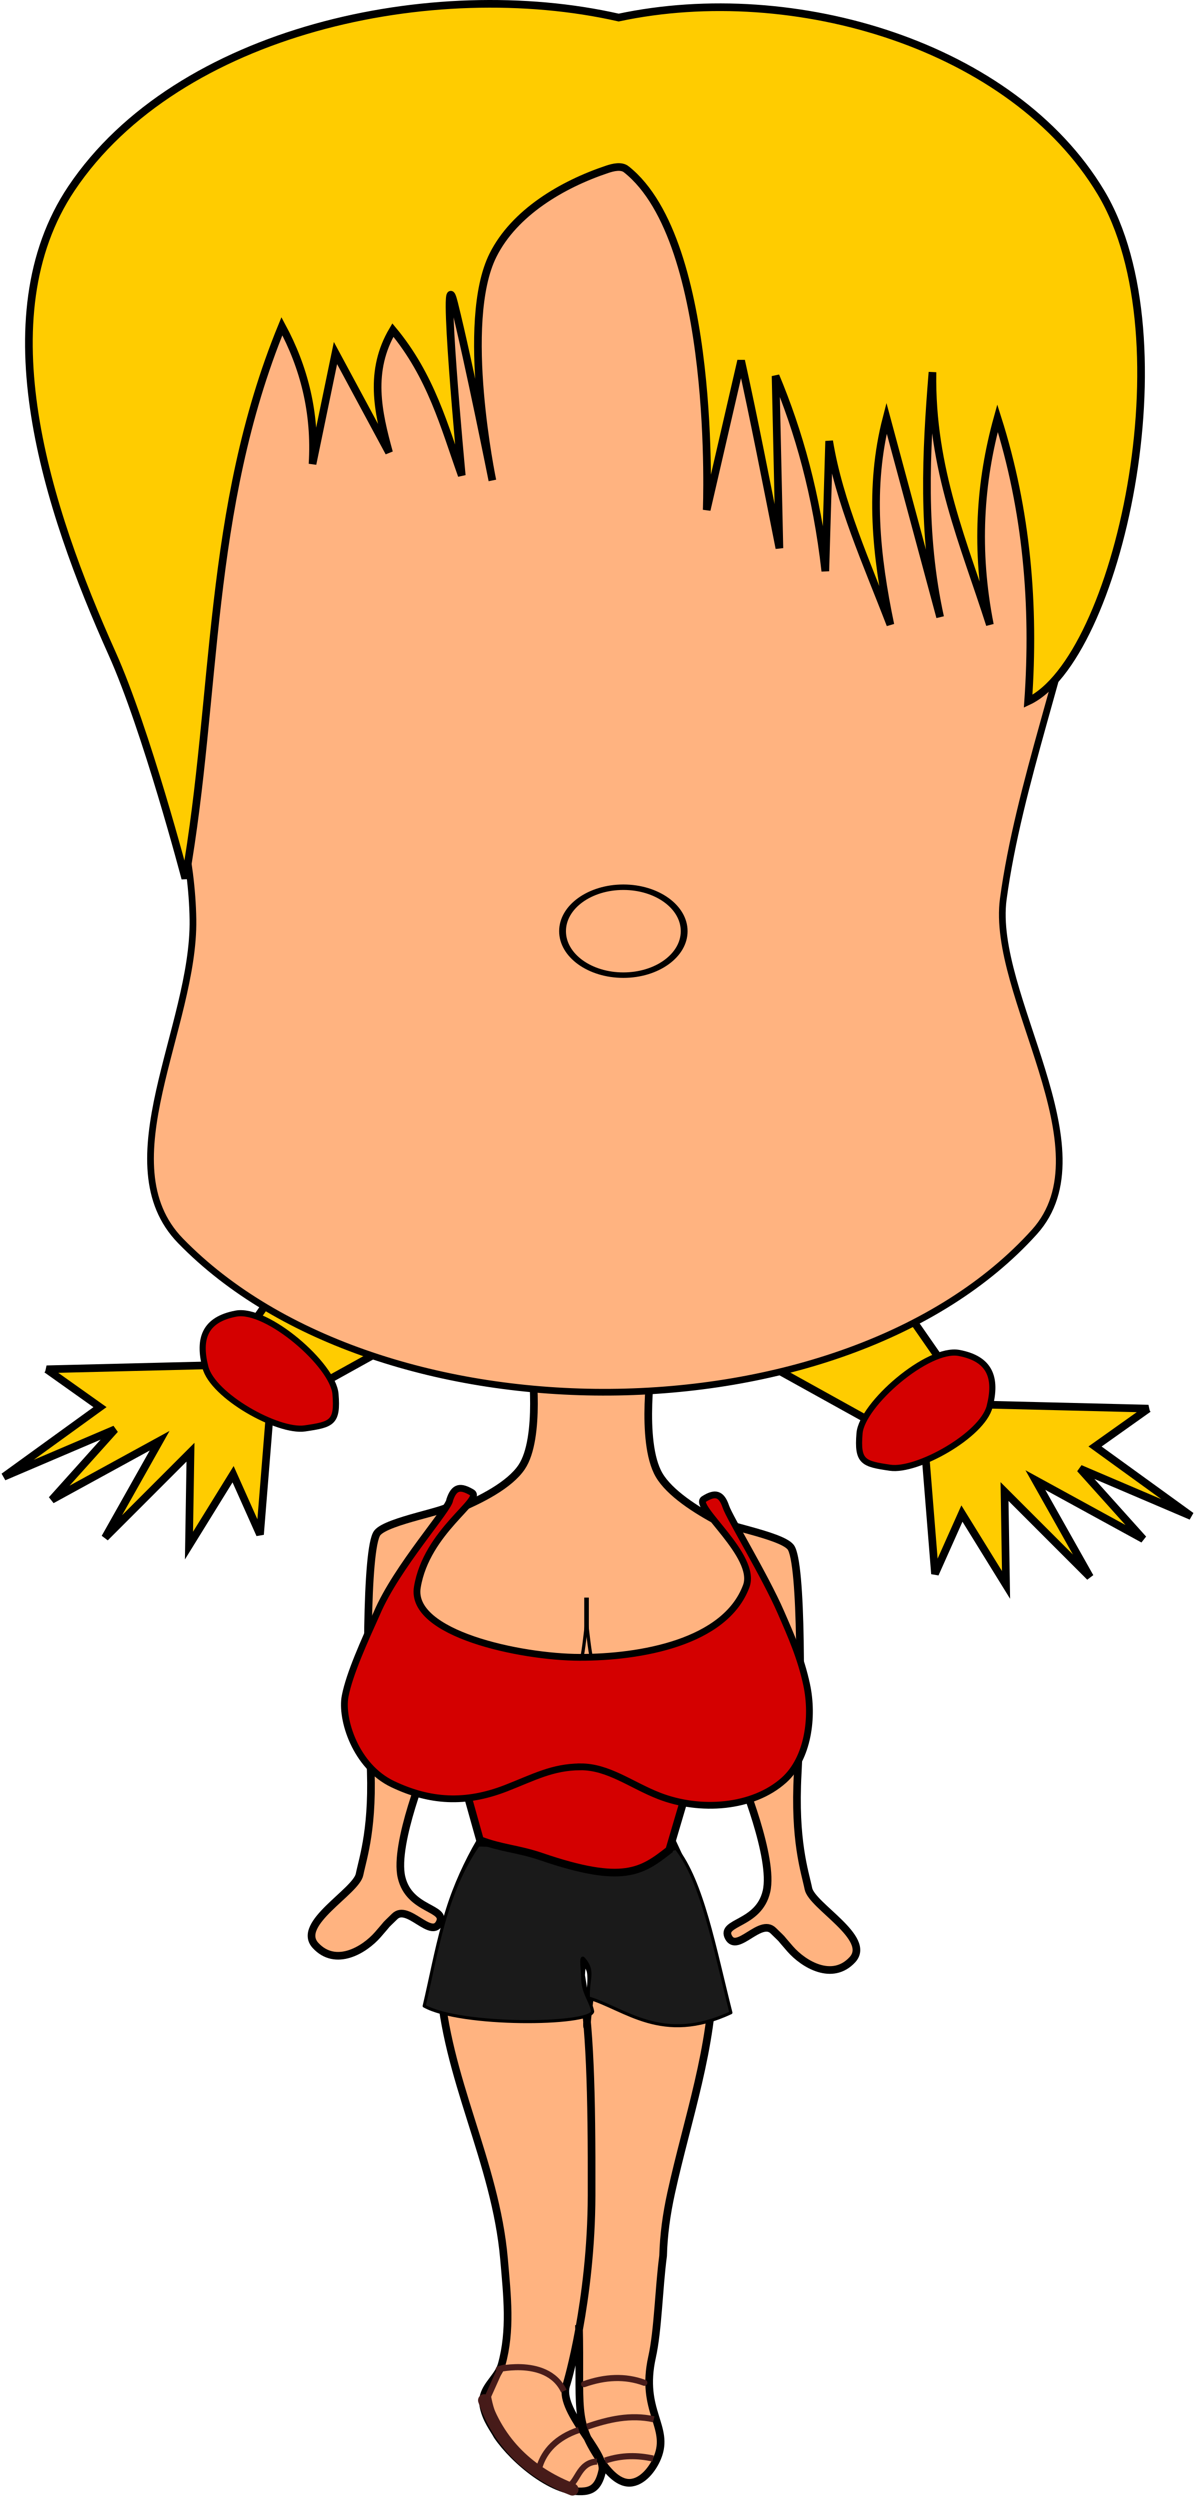 <?xml version="1.0" encoding="UTF-8" standalone="no"?>
<!-- Created with Inkscape (http://www.inkscape.org/) -->

<svg
   xmlns:dc="http://purl.org/dc/elements/1.1/"
   xmlns:cc="http://creativecommons.org/ns#"
   xmlns:rdf="http://www.w3.org/1999/02/22-rdf-syntax-ns#"
   xmlns:svg="http://www.w3.org/2000/svg"
   xmlns="http://www.w3.org/2000/svg"
   xmlns:xlink="http://www.w3.org/1999/xlink"
   xmlns:sodipodi="http://sodipodi.sourceforge.net/DTD/sodipodi-0.dtd"
   xmlns:inkscape="http://www.inkscape.org/namespaces/inkscape"
   version="1.1"
   width="78.066"
   height="163.302"
   id="svg2"
   inkscape:version="0.47 r22583"
   sodipodi:docname="sad23.svg">
  <sodipodi:namedview
     pagecolor="#ffffff"
     bordercolor="#666666"
     borderopacity="1"
     objecttolerance="10"
     gridtolerance="10"
     guidetolerance="10"
     inkscape:pageopacity="0"
     inkscape:pageshadow="2"
     inkscape:window-width="946"
     inkscape:window-height="932"
     id="namedview12"
     showgrid="false"
     inkscape:zoom="4.0000001"
     inkscape:cx="25.463404"
     inkscape:cy="84.307424"
     inkscape:window-x="951"
     inkscape:window-y="62"
     inkscape:window-maximized="0"
     inkscape:current-layer="svg2"
     showguides="true"
     inkscape:guide-bbox="true" />
  <defs
     id="defs4">
    <linearGradient
       inkscape:collect="always"
       id="linearGradient4725">
      <stop
         style="stop-color:#3771c8;stop-opacity:1;"
         offset="0"
         id="stop4727" />
      <stop
         style="stop-color:#3771c8;stop-opacity:0;"
         offset="1"
         id="stop4729" />
    </linearGradient>
    <linearGradient
       inkscape:collect="always"
       id="linearGradient4717">
      <stop
         style="stop-color:#008000;stop-opacity:1;"
         offset="0"
         id="stop4719" />
      <stop
         style="stop-color:#008000;stop-opacity:0;"
         offset="1"
         id="stop4721" />
    </linearGradient>
    <linearGradient
       inkscape:collect="always"
       id="linearGradient4709">
      <stop
         style="stop-color:#a52642;stop-opacity:1"
         offset="0"
         id="stop4711" />
      <stop
         style="stop-color:#c83753;stop-opacity:0;"
         offset="1"
         id="stop4713" />
    </linearGradient>
    <linearGradient
       id="linearGradient4701">
      <stop
         style="stop-color:#000000;stop-opacity:1;"
         offset="0"
         id="stop4703" />
      <stop
         style="stop-color:#000000;stop-opacity:0;"
         offset="1"
         id="stop4705" />
    </linearGradient>
    <inkscape:perspective
       sodipodi:type="inkscape:persp3d"
       inkscape:vp_x="0 : 9.0695848 : 1"
       inkscape:vp_y="0 : 1000 : 0"
       inkscape:vp_z="39.943302 : 9.0695848 : 1"
       inkscape:persp3d-origin="19.971651 : 6.0463899 : 1"
       id="perspective16" />
    <inkscape:path-effect
       effect="spiro"
       id="path-effect3592"
       is_visible="true" />
    <inkscape:perspective
       sodipodi:type="inkscape:persp3d"
       inkscape:vp_x="0 : 0.5 : 1"
       inkscape:vp_y="0 : 1000 : 0"
       inkscape:vp_z="1 : 0.5 : 1"
       inkscape:persp3d-origin="0.5 : 0.33333333 : 1"
       id="perspective4543" />
    <inkscape:perspective
       sodipodi:type="inkscape:persp3d"
       inkscape:vp_x="0 : 0.5 : 1"
       inkscape:vp_y="0 : 1000 : 0"
       inkscape:vp_z="1 : 0.5 : 1"
       inkscape:persp3d-origin="0.5 : 0.33333333 : 1"
       id="perspective4500" />
    <inkscape:perspective
       sodipodi:type="inkscape:persp3d"
       inkscape:vp_x="0 : 500 : 1"
       inkscape:vp_y="0 : 1000 : 0"
       inkscape:vp_z="562.5 : 500 : 1"
       inkscape:persp3d-origin="281.25 : 333.33333 : 1"
       id="perspective4371" />
    <clipPath
       id="clip1">
      <path
         d="m 70,45 287,0 0,212 -287,0 z m 0,0"
         id="path4254" />
    </clipPath>
    <inkscape:perspective
       sodipodi:type="inkscape:persp3d"
       inkscape:vp_x="0 : 0.5 : 1"
       inkscape:vp_y="0 : 1000 : 0"
       inkscape:vp_z="1 : 0.5 : 1"
       inkscape:persp3d-origin="0.5 : 0.33333333 : 1"
       id="perspective4065" />
    <inkscape:perspective
       sodipodi:type="inkscape:persp3d"
       inkscape:vp_x="0 : 0.5 : 1"
       inkscape:vp_y="0 : 1000 : 0"
       inkscape:vp_z="1 : 0.5 : 1"
       inkscape:persp3d-origin="0.5 : 0.33333333 : 1"
       id="perspective3628" />
    <inkscape:perspective
       sodipodi:type="inkscape:persp3d"
       inkscape:vp_x="0 : 0.5 : 1"
       inkscape:vp_y="0 : 1000 : 0"
       inkscape:vp_z="1 : 0.5 : 1"
       inkscape:persp3d-origin="0.5 : 0.33333333 : 1"
       id="perspective3602" />
    <inkscape:perspective
       id="perspective10"
       inkscape:persp3d-origin="372.04724 : 350.78739 : 1"
       inkscape:vp_z="744.09448 : 526.18109 : 1"
       inkscape:vp_y="0 : 1000 : 0"
       inkscape:vp_x="0 : 526.18109 : 1"
       sodipodi:type="inkscape:persp3d" />
    <inkscape:path-effect
       id="path-effect3592-8"
       effect="spiro"
       is_visible="true" />
    <inkscape:perspective
       id="perspective3233"
       inkscape:persp3d-origin="14.428618 : 5.006724 : 1"
       inkscape:vp_z="28.857237 : 7.5100861 : 1"
       inkscape:vp_y="0 : 1000 : 0"
       inkscape:vp_x="0 : 7.5100861 : 1"
       sodipodi:type="inkscape:persp3d" />
    <inkscape:perspective
       id="perspective3328"
       inkscape:persp3d-origin="0.5 : 0.33333333 : 1"
       inkscape:vp_z="1 : 0.5 : 1"
       inkscape:vp_y="0 : 1000 : 0"
       inkscape:vp_x="0 : 0.5 : 1"
       sodipodi:type="inkscape:persp3d" />
    <inkscape:perspective
       id="perspective3359"
       inkscape:persp3d-origin="0.5 : 0.33333333 : 1"
       inkscape:vp_z="1 : 0.5 : 1"
       inkscape:vp_y="0 : 1000 : 0"
       inkscape:vp_x="0 : 0.5 : 1"
       sodipodi:type="inkscape:persp3d" />
    <inkscape:perspective
       id="perspective3421"
       inkscape:persp3d-origin="0.5 : 0.33333333 : 1"
       inkscape:vp_z="1 : 0.5 : 1"
       inkscape:vp_y="0 : 1000 : 0"
       inkscape:vp_x="0 : 0.5 : 1"
       sodipodi:type="inkscape:persp3d" />
    <inkscape:path-effect
       id="path-effect3592-6"
       effect="spiro"
       is_visible="true" />
    <inkscape:perspective
       id="perspective4424"
       inkscape:persp3d-origin="19.971651 : 6.0463899 : 1"
       inkscape:vp_z="39.943302 : 9.0695848 : 1"
       inkscape:vp_y="0 : 1000 : 0"
       inkscape:vp_x="0 : 9.0695848 : 1"
       sodipodi:type="inkscape:persp3d" />
    <inkscape:path-effect
       id="path-effect3592-5"
       effect="spiro"
       is_visible="true" />
    <inkscape:perspective
       id="perspective4620"
       inkscape:persp3d-origin="19.971651 : 6.0463899 : 1"
       inkscape:vp_z="39.943302 : 9.0695848 : 1"
       inkscape:vp_y="0 : 1000 : 0"
       inkscape:vp_x="0 : 9.0695848 : 1"
       sodipodi:type="inkscape:persp3d" />
    <inkscape:path-effect
       id="path-effect3592-9"
       effect="spiro"
       is_visible="true" />
    <inkscape:perspective
       id="perspective4643"
       inkscape:persp3d-origin="14.428618 : 5.006724 : 1"
       inkscape:vp_z="28.857237 : 7.5100861 : 1"
       inkscape:vp_y="0 : 1000 : 0"
       inkscape:vp_x="0 : 7.5100861 : 1"
       sodipodi:type="inkscape:persp3d" />
    <inkscape:path-effect
       id="path-effect3592-93"
       effect="spiro"
       is_visible="true" />
    <inkscape:perspective
       id="perspective4664"
       inkscape:persp3d-origin="19.971651 : 6.0463899 : 1"
       inkscape:vp_z="39.943302 : 9.0695848 : 1"
       inkscape:vp_y="0 : 1000 : 0"
       inkscape:vp_x="0 : 9.0695848 : 1"
       sodipodi:type="inkscape:persp3d" />
    <inkscape:perspective
       id="perspective4683"
       inkscape:persp3d-origin="0.5 : 0.33333333 : 1"
       inkscape:vp_z="1 : 0.5 : 1"
       inkscape:vp_y="0 : 1000 : 0"
       inkscape:vp_x="0 : 0.5 : 1"
       sodipodi:type="inkscape:persp3d" />
    <linearGradient
       inkscape:collect="always"
       xlink:href="#linearGradient4709"
       id="linearGradient4715"
       x1="270.586"
       y1="265.47"
       x2="290.055"
       y2="233.391"
       gradientUnits="userSpaceOnUse" />
    <linearGradient
       inkscape:collect="always"
       xlink:href="#linearGradient4717"
       id="linearGradient4723"
       x1="272.149"
       y1="253.796"
       x2="283.331"
       y2="253.796"
       gradientUnits="userSpaceOnUse" />
    <linearGradient
       inkscape:collect="always"
       xlink:href="#linearGradient4725"
       id="linearGradient4731"
       x1="272.515"
       y1="320.419"
       x2="295.324"
       y2="248.234"
       gradientUnits="userSpaceOnUse" />
    <inkscape:perspective
       id="perspective4741"
       inkscape:persp3d-origin="0.5 : 0.33333333 : 1"
       inkscape:vp_z="1 : 0.5 : 1"
       inkscape:vp_y="0 : 1000 : 0"
       inkscape:vp_x="0 : 0.5 : 1"
       sodipodi:type="inkscape:persp3d" />
    <linearGradient
       inkscape:collect="always"
       xlink:href="#linearGradient4701-6"
       id="linearGradient4707-6"
       x1="245.657"
       y1="342.611"
       x2="245.657"
       y2="295.436"
       gradientUnits="userSpaceOnUse"
       gradientTransform="translate(0.435,-4.783)" />
    <linearGradient
       id="linearGradient4701-6">
      <stop
         style="stop-color:#000000;stop-opacity:1;"
         offset="0"
         id="stop4703-5" />
      <stop
         style="stop-color:#000000;stop-opacity:0;"
         offset="1"
         id="stop4705-1" />
    </linearGradient>
    <inkscape:perspective
       id="perspective4801"
       inkscape:persp3d-origin="0.5 : 0.33333333 : 1"
       inkscape:vp_z="1 : 0.5 : 1"
       inkscape:vp_y="0 : 1000 : 0"
       inkscape:vp_x="0 : 0.5 : 1"
       sodipodi:type="inkscape:persp3d" />
    <inkscape:perspective
       id="perspective4833"
       inkscape:persp3d-origin="0.5 : 0.33333333 : 1"
       inkscape:vp_z="1 : 0.5 : 1"
       inkscape:vp_y="0 : 1000 : 0"
       inkscape:vp_x="0 : 0.5 : 1"
       sodipodi:type="inkscape:persp3d" />
    <inkscape:perspective
       id="perspective4855"
       inkscape:persp3d-origin="0.5 : 0.33333333 : 1"
       inkscape:vp_z="1 : 0.5 : 1"
       inkscape:vp_y="0 : 1000 : 0"
       inkscape:vp_x="0 : 0.5 : 1"
       sodipodi:type="inkscape:persp3d" />
    <inkscape:perspective
       id="perspective4883"
       inkscape:persp3d-origin="0.5 : 0.33333333 : 1"
       inkscape:vp_z="1 : 0.5 : 1"
       inkscape:vp_y="0 : 1000 : 0"
       inkscape:vp_x="0 : 0.5 : 1"
       sodipodi:type="inkscape:persp3d" />
    <linearGradient
       inkscape:collect="always"
       xlink:href="#linearGradient4725"
       id="linearGradient4956"
       gradientUnits="userSpaceOnUse"
       x1="272.515"
       y1="320.419"
       x2="295.324"
       y2="248.234" />
    <linearGradient
       inkscape:collect="always"
       xlink:href="#linearGradient4709"
       id="linearGradient4958"
       gradientUnits="userSpaceOnUse"
       x1="270.586"
       y1="265.47"
       x2="290.055"
       y2="233.391" />
    <linearGradient
       inkscape:collect="always"
       xlink:href="#linearGradient4717"
       id="linearGradient4960"
       gradientUnits="userSpaceOnUse"
       x1="272.149"
       y1="253.796"
       x2="283.331"
       y2="253.796" />
    <inkscape:perspective
       id="perspective2961"
       inkscape:persp3d-origin="0.5 : 0.33333333 : 1"
       inkscape:vp_z="1 : 0.5 : 1"
       inkscape:vp_y="0 : 1000 : 0"
       inkscape:vp_x="0 : 0.5 : 1"
       sodipodi:type="inkscape:persp3d" />
    <inkscape:perspective
       id="perspective3008"
       inkscape:persp3d-origin="0.5 : 0.33333333 : 1"
       inkscape:vp_z="1 : 0.5 : 1"
       inkscape:vp_y="0 : 1000 : 0"
       inkscape:vp_x="0 : 0.5 : 1"
       sodipodi:type="inkscape:persp3d" />
    <inkscape:perspective
       id="perspective3828"
       inkscape:persp3d-origin="0.5 : 0.33333333 : 1"
       inkscape:vp_z="1 : 0.5 : 1"
       inkscape:vp_y="0 : 1000 : 0"
       inkscape:vp_x="0 : 0.5 : 1"
       sodipodi:type="inkscape:persp3d" />
    <inkscape:perspective
       id="perspective3856"
       inkscape:persp3d-origin="0.5 : 0.33333333 : 1"
       inkscape:vp_z="1 : 0.5 : 1"
       inkscape:vp_y="0 : 1000 : 0"
       inkscape:vp_x="0 : 0.5 : 1"
       sodipodi:type="inkscape:persp3d" />
    <inkscape:perspective
       id="perspective3899"
       inkscape:persp3d-origin="0.5 : 0.33333333 : 1"
       inkscape:vp_z="1 : 0.5 : 1"
       inkscape:vp_y="0 : 1000 : 0"
       inkscape:vp_x="0 : 0.5 : 1"
       sodipodi:type="inkscape:persp3d" />
    <inkscape:perspective
       id="perspective3934"
       inkscape:persp3d-origin="0.5 : 0.33333333 : 1"
       inkscape:vp_z="1 : 0.5 : 1"
       inkscape:vp_y="0 : 1000 : 0"
       inkscape:vp_x="0 : 0.5 : 1"
       sodipodi:type="inkscape:persp3d" />
    <inkscape:perspective
       id="perspective3961"
       inkscape:persp3d-origin="0.5 : 0.33333333 : 1"
       inkscape:vp_z="1 : 0.5 : 1"
       inkscape:vp_y="0 : 1000 : 0"
       inkscape:vp_x="0 : 0.5 : 1"
       sodipodi:type="inkscape:persp3d" />
    <inkscape:perspective
       id="perspective3983"
       inkscape:persp3d-origin="0.5 : 0.33333333 : 1"
       inkscape:vp_z="1 : 0.5 : 1"
       inkscape:vp_y="0 : 1000 : 0"
       inkscape:vp_x="0 : 0.5 : 1"
       sodipodi:type="inkscape:persp3d" />
    <inkscape:perspective
       id="perspective4264"
       inkscape:persp3d-origin="0.5 : 0.33333333 : 1"
       inkscape:vp_z="1 : 0.5 : 1"
       inkscape:vp_y="0 : 1000 : 0"
       inkscape:vp_x="0 : 0.5 : 1"
       sodipodi:type="inkscape:persp3d" />
    <inkscape:perspective
       id="perspective4349"
       inkscape:persp3d-origin="0.5 : 0.33333333 : 1"
       inkscape:vp_z="1 : 0.5 : 1"
       inkscape:vp_y="0 : 1000 : 0"
       inkscape:vp_x="0 : 0.5 : 1"
       sodipodi:type="inkscape:persp3d" />
    <inkscape:perspective
       id="perspective4381"
       inkscape:persp3d-origin="0.5 : 0.33333333 : 1"
       inkscape:vp_z="1 : 0.5 : 1"
       inkscape:vp_y="0 : 1000 : 0"
       inkscape:vp_x="0 : 0.5 : 1"
       sodipodi:type="inkscape:persp3d" />
    <inkscape:perspective
       id="perspective3772"
       inkscape:persp3d-origin="0.5 : 0.33333333 : 1"
       inkscape:vp_z="1 : 0.5 : 1"
       inkscape:vp_y="0 : 1000 : 0"
       inkscape:vp_x="0 : 0.5 : 1"
       sodipodi:type="inkscape:persp3d" />
    <inkscape:perspective
       id="perspective3802"
       inkscape:persp3d-origin="0.5 : 0.33333333 : 1"
       inkscape:vp_z="1 : 0.5 : 1"
       inkscape:vp_y="0 : 1000 : 0"
       inkscape:vp_x="0 : 0.5 : 1"
       sodipodi:type="inkscape:persp3d" />
    <inkscape:perspective
       id="perspective3844"
       inkscape:persp3d-origin="0.5 : 0.33333333 : 1"
       inkscape:vp_z="1 : 0.5 : 1"
       inkscape:vp_y="0 : 1000 : 0"
       inkscape:vp_x="0 : 0.5 : 1"
       sodipodi:type="inkscape:persp3d" />
  </defs>
  <g
     id="g3870"
     transform="translate(-0.35,-0.633)" />
  <g
     id="g3871"
     transform="matrix(-1,0,0,1,78.066,0)">
    <path
       sodipodi:nodetypes="caccacc"
       id="path3044"
       d="m 35.445,88.745 c 0,0 0.843,5.413 -0.435,7.609 -1.368,2.349 -6.851,4.425 -6.851,4.425 5.447,21.52 19.025,22.1 23.305,-1.057 0,0 -5.903,-1.552 -7.473,-3.879 -1.282,-1.901 -0.652,-6.848 -0.652,-6.848 l -7.894,-0.25 z"
       style="fill:#ffb380;stroke:#000000;stroke-width:0.5;stroke-linecap:butt;stroke-linejoin:miter;stroke-miterlimit:4;stroke-opacity:1;stroke-dasharray:none" />
    <path
       sodipodi:nodetypes="cczzzzzzsss"
       id="path3834"
       d="m 29.819,105.617 -0.124,10.416 c 0,0 -2.209,5.327 -1.7,7.524 0.509,2.198 3.038,1.965 2.475,3.005 -0.563,1.04 -2.071,-1.271 -2.917,-0.442 -0.846,0.829 -0.21,0.171 -1.105,1.193 -0.895,1.022 -2.76,2.121 -4.066,0.707 -1.306,-1.414 2.642,-3.511 2.873,-4.64 0.231,-1.129 0.937,-3.114 0.7,-7.521 -0.236,-4.388 -0.298,-13.828 0.46,-14.791 0.641,-0.814 4.83,-1.471 4.74,-1.818"
       style="fill:#ffb380;stroke:#000000;stroke-width:0.5;stroke-linecap:butt;stroke-linejoin:miter;stroke-miterlimit:4;stroke-opacity:1;stroke-dasharray:none" />
    <path
       sodipodi:nodetypes="ccssssccssssscsscscsaasc"
       d="m 39.703,132.427 c 0.123,-0.422 -0.457,-3.066 -0.189,-3.755 0.269,-0.692 0.525,-0.951 0.589,0.367 -0.578,3.314 -0.702,7.487 -0.684,14.369 0.019,6.924 1.602,12.263 1.63,12.335 0.649,1.672 -2.588,4.453 -2.328,5.652 0.204,0.941 0.568,1.276 1.155,1.343 1.982,0.225 4.607,-2.02 5.699,-3.613 0.268,-0.492 0.701,-1.016 0.891,-1.843 0.06,-0.259 0.06,-0.541 -0.01,-0.797 -0.206,-0.75 -0.954,-1.273 -1.163,-2.022 -0.618,-2.215 -0.363,-4.485 -0.153,-6.898 0.557,-6.371 3.813,-11.842 4.197,-18.225 0.176,-2.918 -1.042,-6.283 -2.633,-9.025 l -12.547,-0.005 0,4.9e-4 c -1.288,2.816 -2.675,5.417 -2.68,8.458 -0.008,4.915 1.686,9.661 2.743,14.485 0.308,1.405 0.489,2.728 0.527,4.108 0.285,2.149 0.329,4.846 0.723,6.625 0.782,3.528 -1.18,4.525 -0.355,6.549 0.308,0.756 0.987,1.624 1.803,1.656 0.839,0.033 1.561,-0.912 1.984,-1.551 1.706,-2.577 1.215,-3.288 1.342,-8.757"
       style="fill:#ffb380;stroke:#000000;stroke-width:0.5;stroke-linecap:butt;stroke-linejoin:miter;stroke-miterlimit:4;stroke-opacity:1;stroke-dasharray:none"
       id="path3791" />
    <path
       sodipodi:nodetypes="cccsscccc"
       id="path3832"
       d="m 33.897,120.743 c -1.725,2.194 -2.503,6.483 -3.58,10.738 4.496,2.105 6.915,-0.264 9.314,-0.966 0.04,-1.306 -0.411,-1.733 0.301,-2.556 0.246,-0.284 0.061,0.891 0.066,1.225 0.018,0.983 -0.521,1.487 -0.649,2.225 0.213,0.881 8.614,0.979 11.008,-0.365 -0.839,-3.547 -1.333,-7.328 -3.539,-10.521 -6.49,0.185 -9.238,1.355 -12.921,0.219 z"
       style="fill:#1a1a1a;stroke:#000000;stroke-width:0.2;stroke-linecap:butt;stroke-linejoin:round;stroke-miterlimit:4;stroke-opacity:1;stroke-dasharray:none" />
    <path
       sodipodi:nodetypes="ccsccc"
       id="path2988"
       d="m 31.477,111.128 2.87,9.724 c 1.784,1.393 2.985,2.271 8.34,0.44 1.559,-0.533 2.59,-0.535 4.023,-1.086 l 2.445,-8.725 -17.678,-0.354 z"
       style="fill:#d40000;stroke:#000000;stroke-width:0.5;stroke-linecap:butt;stroke-linejoin:miter;stroke-miterlimit:4;stroke-opacity:1;stroke-dasharray:none" />
    <g
       transform="translate(-6.1,-5.688)"
       id="g4365"
       style="fill:#ffcc00">
      <path
         style="fill:#ffcc00;stroke:#000000;stroke-width:0.5;stroke-linecap:butt;stroke-linejoin:miter;stroke-miterlimit:4;stroke-opacity:1;stroke-dasharray:none"
         d="m 81.118,95.137 -11.578,-0.283 -9.481,-13.651 -8.445,8.474 14.924,8.278 0.642,7.978 1.759,-3.941 2.882,4.664 -0.099,-6.102 5.581,5.583 -3.565,-6.333 7.048,3.859 -4.131,-4.603 7.261,3.098 -6.281,-4.547 3.483,-2.474 z"
         id="path4339"
         sodipodi:nodetypes="cccccccccccccccc" />
    </g>
    <path
       sodipodi:nodetypes="czzzz"
       id="path4363"
       d="m 56.15,91.062 c 0.156,-1.888 4.471,-5.632 6.5,-5.25 2.029,0.382 2.481,1.617 2,3.5 -0.481,1.883 -4.745,4.258 -6.5,4 -1.755,-0.258 -2.156,-0.362 -2,-2.25 z"
       style="fill:#d40000;stroke:#000000;stroke-width:0.4;stroke-linecap:butt;stroke-linejoin:miter;stroke-miterlimit:4;stroke-opacity:1;stroke-dasharray:none" />
    <g
       transform="matrix(-1,0,0,1,84.165,-3.118)"
       id="g4365-9"
       style="fill:#ffcc00">
      <path
         style="fill:#ffcc00;stroke:#000000;stroke-width:0.5;stroke-linecap:butt;stroke-linejoin:miter;stroke-miterlimit:4;stroke-opacity:1;stroke-dasharray:none"
         d="m 81.118,95.137 -11.578,-0.283 -9.481,-13.651 -8.445,8.474 14.924,8.278 0.642,7.978 1.759,-3.941 2.882,4.664 -0.099,-6.102 5.581,5.583 -3.565,-6.333 7.048,3.859 -4.131,-4.603 7.261,3.098 -6.281,-4.547 3.483,-2.474 z"
         id="path4339-7"
         sodipodi:nodetypes="cccccccccccccccc" />
    </g>
    <path
       sodipodi:nodetypes="czzzz"
       id="path4363-0"
       d="m 21.915,93.632 c -0.156,-1.888 -4.471,-5.632 -6.5,-5.25 -2.029,0.382 -2.481,1.617 -2,3.5 0.481,1.883 4.745,4.258 6.5,4 1.755,-0.258 2.156,-0.362 2,-2.25 z"
       style="fill:#d40000;stroke:#000000;stroke-width:0.4;stroke-linecap:butt;stroke-linejoin:miter;stroke-miterlimit:4;stroke-opacity:1;stroke-dasharray:none" />
    <g
       style="fill:#ffb380"
       transform="matrix(0.481,0,0,0.481,-81.507,-186.885)"
       inkscape:label="Capa 1"
       id="layer1-1">
      <path
         style="fill:#ffb380;stroke:#000000;stroke-width:0.91px;stroke-linecap:butt;stroke-linejoin:miter;stroke-opacity:1"
         d="m 192.899,417.738 c 23.436,-25.668 92.563,-29.809 119.501,-2.758 26.938,27.051 -6.349,65.547 -6.852,98.433 -0.223,14.553 11.841,33.193 1.698,43.631 -26.944,27.727 -90.09,27.525 -115.98,-1.188 -10.14,-11.246 5.979,-32.25 4.223,-45.229 -4.174,-30.847 -26.027,-67.221 -2.59,-92.889 z"
         id="path2816"
         sodipodi:nodetypes="czaaasz" />
      <g
         style="fill:#ffb380"
         id="surface13967"
         transform="matrix(1.25,0,0,1.25,-950.849,174.314)">
        <g
           style="fill:#ffb380"
           id="g4261"
           clip-rule="nonzero"
           clip-path="url(#clip1)" />
      </g>
      <path
         sodipodi:type="arc"
         style="fill:#ffb380;stroke:#000000;stroke-width:1;stroke-linecap:round;stroke-miterlimit:4;stroke-opacity:1;stroke-dasharray:none"
         id="path2818"
         sodipodi:cx="241.07143"
         sodipodi:cy="503.96933"
         sodipodi:rx="8.9285717"
         sodipodi:ry="8.0357141"
         d="m 250,503.969 c 0,4.438 -3.997,8.036 -8.929,8.036 -4.931,0 -8.929,-3.598 -8.929,-8.036 0,-4.438 3.997,-8.036 8.929,-8.036 4.931,0 8.929,3.598 8.929,8.036 z"
         transform="matrix(0.925,0,0,0.743,24.1,140.551)" />
    </g>
    <g
       transform="translate(-0.6,-8.938)"
       id="g3878">
      <path
         transform="translate(0,6.304)"
         sodipodi:nodetypes="cc"
         id="path3046"
         d="m 40.344,108.676 c -0.345,2.866 -0.355,3.803 -2.224,4.43"
         style="fill:none;stroke:#000000;stroke-width:0.213;stroke-linecap:butt;stroke-linejoin:miter;stroke-miterlimit:4;stroke-opacity:1;stroke-dasharray:none" />
      <path
         transform="translate(0,6.304)"
         sodipodi:nodetypes="cc"
         id="path3046-0"
         d="m 40.35,108.701 c 0.345,2.866 0.355,3.803 2.224,4.43"
         style="fill:none;stroke:#000000;stroke-width:0.213;stroke-linecap:butt;stroke-linejoin:miter;stroke-miterlimit:4;stroke-opacity:1;stroke-dasharray:none" />
      <path
         style="fill:none;stroke:#000000;stroke-width:0.3;stroke-linecap:butt;stroke-linejoin:miter;stroke-miterlimit:4;stroke-opacity:1;stroke-dasharray:none"
         d="m 40.349,113.302 0,2.228"
         id="path3874" />
    </g>
    <path
       sodipodi:nodetypes="cczzzzzzsss"
       id="path3834-5"
       d="m 49.881,107.737 0.257,7.366 c 0,0 2.209,5.327 1.7,7.524 -0.509,2.198 -3.038,1.965 -2.475,3.005 0.563,1.04 2.071,-1.271 2.917,-0.442 0.846,0.829 0.21,0.171 1.105,1.193 0.895,1.022 2.76,2.121 4.066,0.707 1.306,-1.414 -2.642,-3.511 -2.873,-4.64 -0.231,-1.129 -0.937,-3.114 -0.7,-7.521 0.236,-4.388 0.298,-13.828 -0.46,-14.791 -0.641,-0.814 -4.83,-1.471 -4.74,-1.818"
       style="fill:#ffb380;stroke:#000000;stroke-width:0.5;stroke-linecap:butt;stroke-linejoin:miter;stroke-miterlimit:4;stroke-opacity:1;stroke-dasharray:none" />
    <path
       sodipodi:nodetypes="csasaccsaasscccsssz"
       d="m 40.155,115.419 c -1.831,-0.011 -3.318,1.187 -5.14,1.898 -2.671,1.042 -6.122,0.803 -8.164,-1.028 -1.588,-1.424 -1.929,-4.139 -1.483,-6.226 0.379,-1.773 1.017,-3.207 1.688,-4.746 1.036,-2.378 3.344,-6.155 3.594,-6.9 l 0,-2e-5 c 0.291,-0.865 0.712,-0.948 1.443,-0.481 0.731,0.467 -3.512,3.704 -2.777,5.68 1.376,3.699 6.941,4.659 10.888,4.651 3.849,-0.008 11.098,-1.538 10.599,-4.579 -0.6,-3.659 -4.356,-5.728 -3.561,-6.194 0.748,-0.439 1.153,-0.384 1.443,0.481 l 0,2e-5 c 0.011,0.566 3.479,4.389 4.763,7.415 0.798,1.776 1.79,3.943 2.072,5.42 0.283,1.477 -0.67,4.583 -3.119,5.745 -2.407,1.142 -4.724,1.3 -7.395,0.258 -1.822,-0.711 -3.021,-1.381 -4.851,-1.393 z"
       style="fill:#d40000;stroke:#000000;stroke-width:0.443;stroke-linecap:butt;stroke-linejoin:miter;stroke-miterlimit:4;stroke-opacity:1;stroke-dasharray:none"
       id="path2994-3" />
    <path
       sodipodi:nodetypes="ccccccccccccccacascccccccscaaa"
       id="path4323"
       d="m 37.15,11.062 c -5.975,4.729 -5.25,22.25 -5.25,22.25 l -2.25,-9.75 c -0.833,3.758 -1.667,8.041 -2.5,12.25 l 0.25,-11.25 c -1.509,3.612 -2.682,7.726 -3.25,12.75 l -0.25,-8.5 c -0.65,4 -2.465,8 -4,12 0.939,-4.5 1.417,-9 0.25,-13.5 l -3.5,13 c 1.201,-5.481 0.923,-10.751 0.5,-16 0.11,6.35 -2.086,11.259 -3.75,16.5 0.962,-4.876 0.657,-9.33 -0.5,-13.5 -1.918,6.042 -2.437,12.223 -2,18.5 -5.826,-2.727 -10.512,-23.651 -4.75,-33.25 5.748,-9.575 20.003,-13.862 31.5,-11.414 12.128,-2.755 28.8,0.793 35.75,11.164 5.66,8.446 1.597,20.904 -2.659,30.384 -2.227,4.961 -4.78,14.689 -4.78,14.689 -2.104,-12.024 -1.388,-24.049 -6.311,-36.073 -1.437,2.67 -2.211,5.624 -2,9 l -1.5,-7.25 -3.5,6.5 c 0.736,-2.667 1.328,-5.333 -0.25,-8 -2.493,3.001 -3.354,6.274 -4.5,9.5 0,0 1.395,-14.84 0.5,-11.25 -0.969,3.885 -2.5,11.573 -2.5,11.573 0,0 2.156,-10.333 -0.043,-14.72 -1.393,-2.78 -4.508,-4.619 -7.457,-5.604 -0.395,-0.132 -0.923,-0.259 -1.25,0 z"
       style="fill:#ffcc00;stroke:#000000;stroke-width:0.5;stroke-linecap:butt;stroke-linejoin:miter;stroke-miterlimit:4;stroke-opacity:1;stroke-dasharray:none" />
    <path
       sodipodi:nodetypes="cccscccc"
       id="path3820"
       d="m 41.232,156.198 c 1.14,-2.414 4.918,-1.255 4.143,-1.459 l 0.812,1.812 c -0.251,1.34 -0.685,2.036 -1.147,2.637 -0.315,0.409 -0.642,0.773 -0.932,1.266 l -3.045,2.035 c -0.753,-0.22 -0.728,-1.62 -2,-1.688 m 0,0"
       style="fill:none;stroke:#471c1a;stroke-width:0.4;stroke-linecap:butt;stroke-linejoin:miter;stroke-miterlimit:4;stroke-opacity:0.992;stroke-dasharray:none" />
    <path
       sodipodi:nodetypes="cc"
       id="path3822"
       d="m 40.25,158.739 c 1.468,0.493 2.251,1.387 2.562,2.375"
       style="fill:none;stroke:#471c1a;stroke-width:0.4;stroke-linecap:butt;stroke-linejoin:miter;stroke-miterlimit:4;stroke-opacity:0.992;stroke-dasharray:none" />
    <path
       sodipodi:nodetypes="cc"
       id="path3824"
       d="m 46.437,156.802 c -1.08,3.139 -3.34,4.879 -5.766,5.823"
       style="fill:none;stroke:#471c1a;stroke-width:0.8;stroke-linecap:round;stroke-linejoin:miter;stroke-miterlimit:4;stroke-opacity:0.992;stroke-dasharray:none" />
    <path
       sodipodi:nodetypes="cc"
       id="path3826"
       d="m 35.4,160.606 c 0.994,-0.214 2.026,-0.241 3.138,0.133"
       style="fill:none;stroke:#471c1a;stroke-width:0.4;stroke-linecap:butt;stroke-linejoin:miter;stroke-miterlimit:4;stroke-opacity:0.992;stroke-dasharray:none" />
    <path
       sodipodi:nodetypes="cc"
       id="path3828"
       d="m 35.355,158.042 c 1.529,-0.334 2.963,0.003 4.375,0.486"
       style="fill:none;stroke:#471c1a;stroke-width:0.4;stroke-linecap:butt;stroke-linejoin:miter;stroke-miterlimit:4;stroke-opacity:0.992;stroke-dasharray:none" />
    <path
       sodipodi:nodetypes="cc"
       id="path3830"
       d="m 35.974,155.656 c 1.25,-0.46 2.566,-0.394 3.933,0.088"
       style="fill:none;stroke:#471c1a;stroke-width:0.4;stroke-linecap:round;stroke-linejoin:round;stroke-miterlimit:4;stroke-opacity:0.992;stroke-dasharray:none" />
  </g>
</svg>

